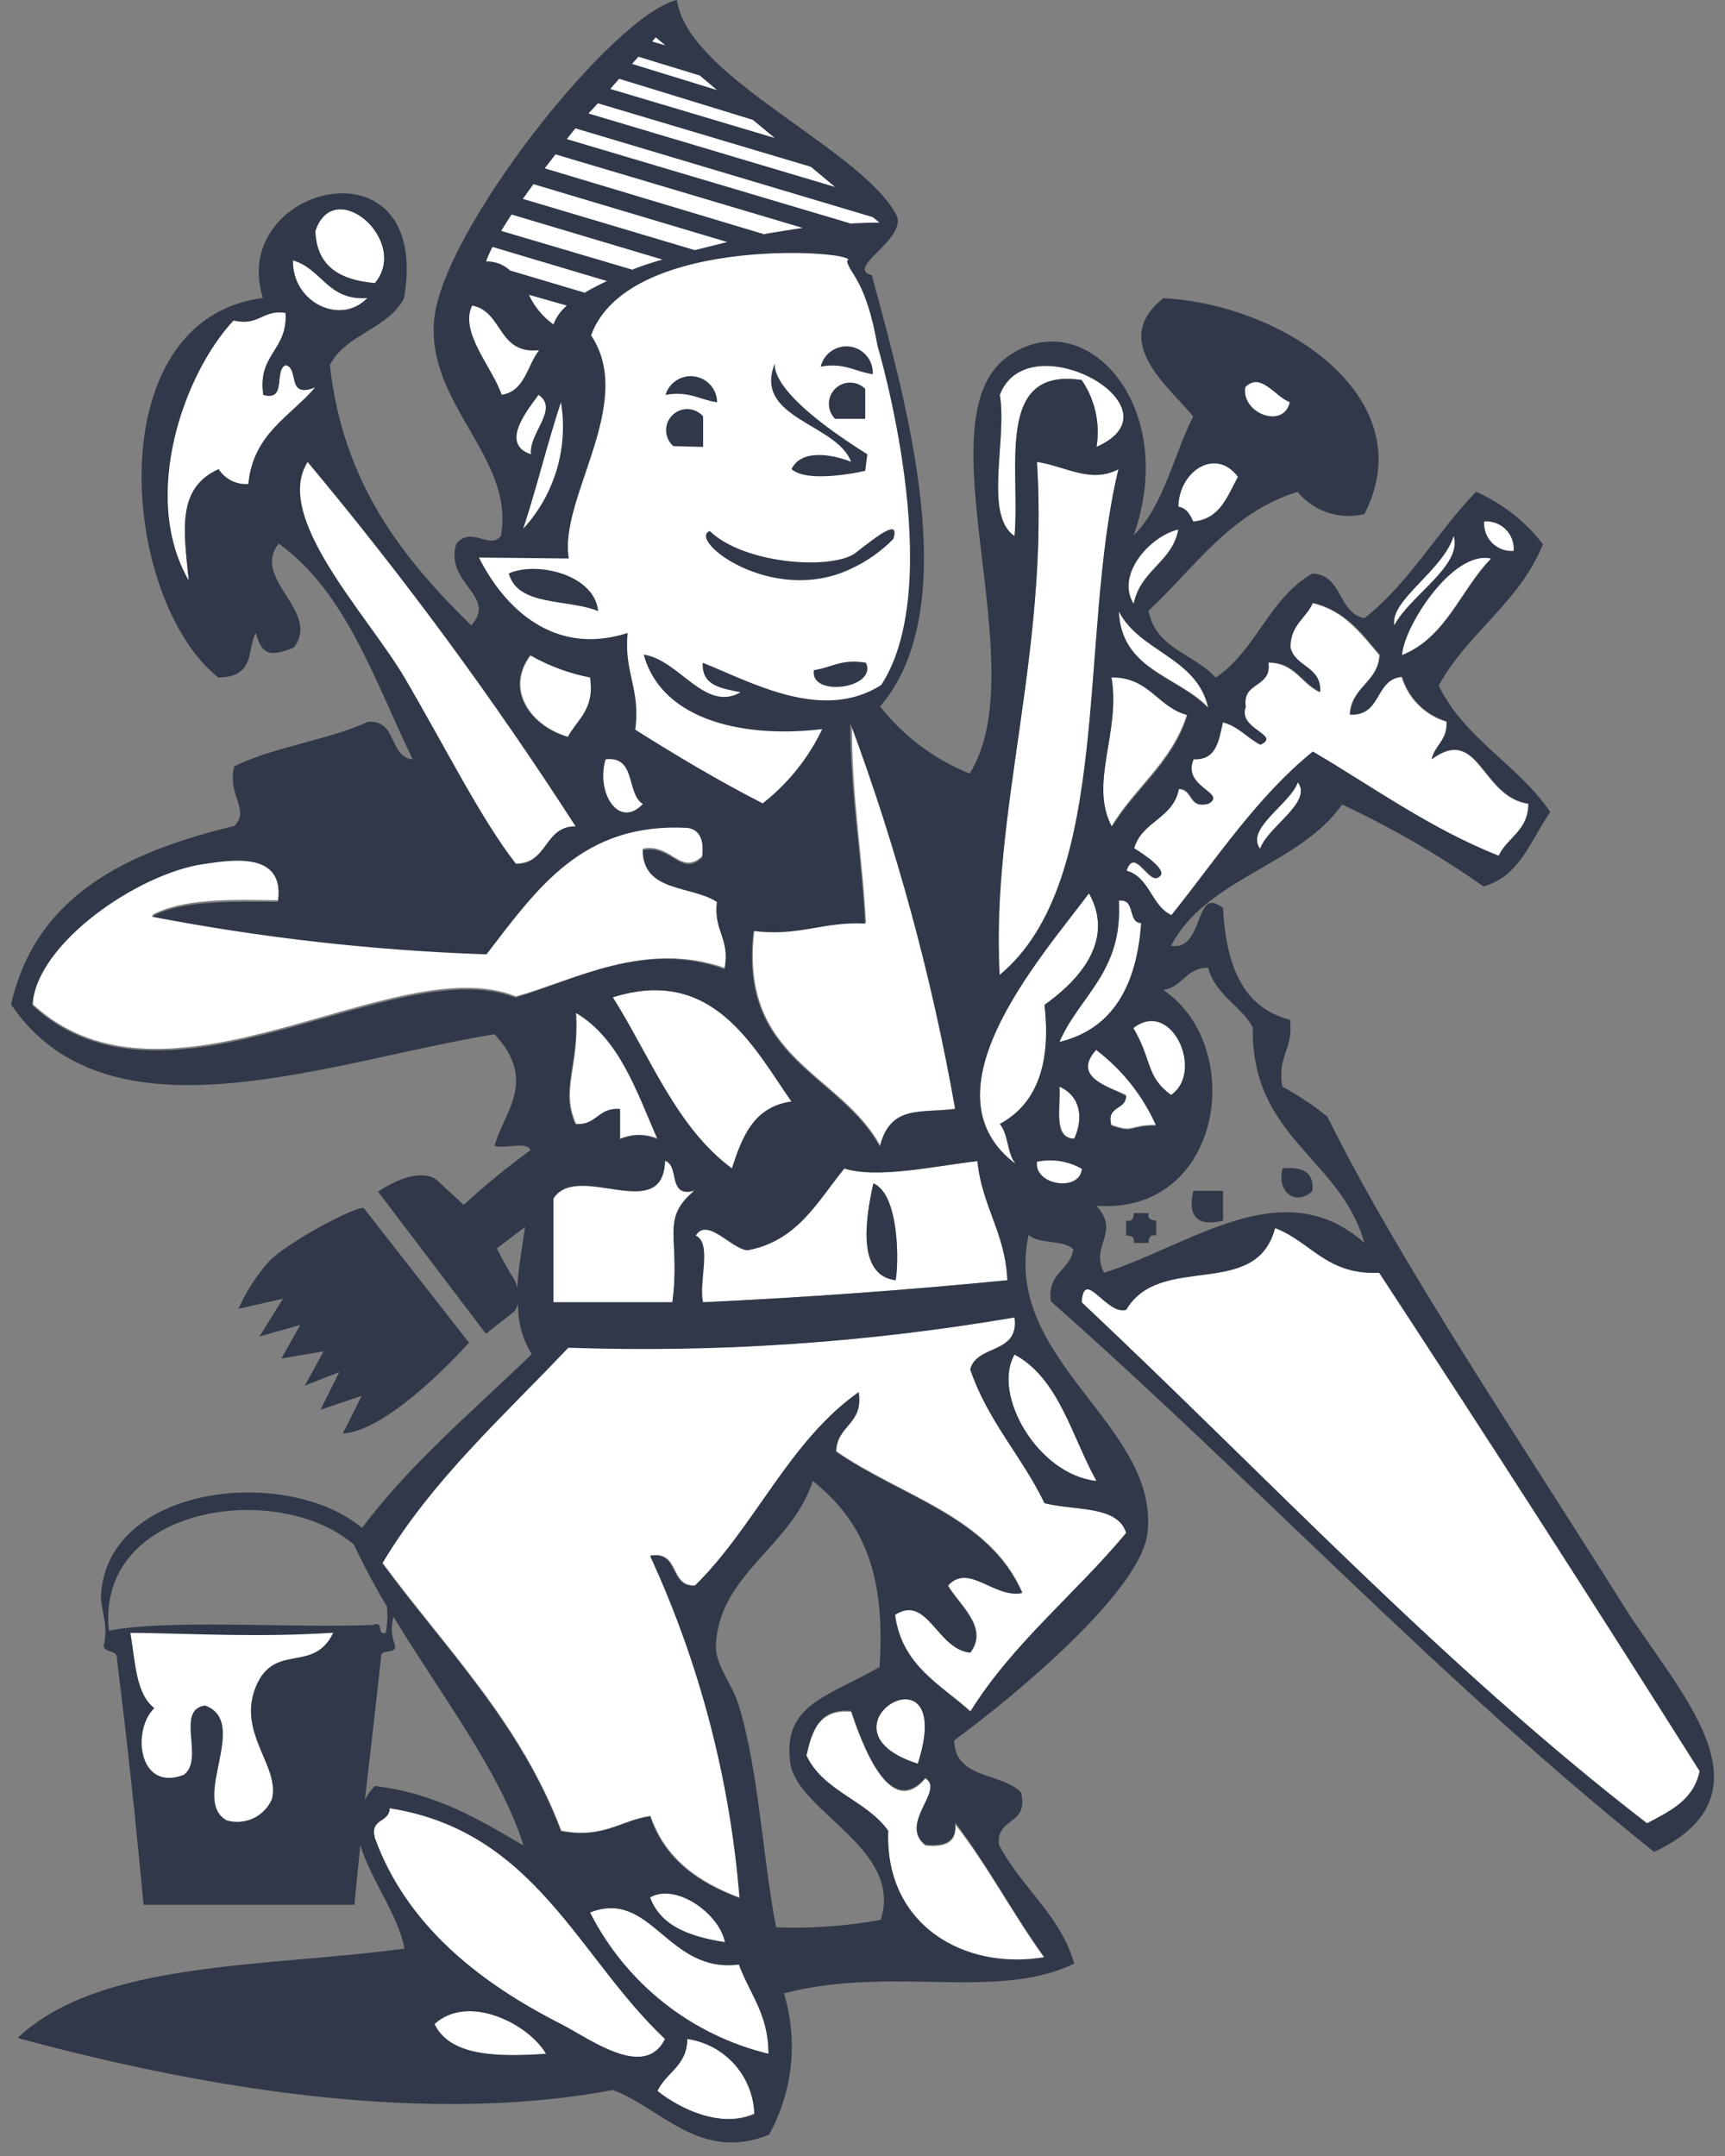 <svg width="100" height="125" viewBox="0 0 100 125" fill="none" xmlns="http://www.w3.org/2000/svg">
<rect x="0" y="0" width="100" height="125" fill="#808080" stroke="none"/>
<g id="Group 231">
<path id="Vector" d="M6.742 94.716C6.742 94.716 18.206 94.115 20.545 94.716L18.72 100.891L16.611 105.678L12.174 107.667L7.802 105.208L7.562 99.601V96.323L6.742 94.716Z" fill="white"/>
<path id="Vector_2" d="M26.915 15.617C26.915 15.617 34.029 3.793 38.521 1.41L51.034 12.404L51.482 13.224L49.985 15.125L50.16 16.415L52.345 24.611C52.345 24.611 54.695 37.102 51.001 40.261L50.87 40.359C47.001 43.343 48.411 42.49 48.411 42.49L45.417 47.255L42.947 47.889L36.106 43.288L35.669 38.818L31.636 37.988L29.188 35.398L27.166 31.944L30.357 31.704L28.172 23.322L26.117 19.103L26.915 15.617Z" fill="white"/>
<path id="Vector_3" d="M27.187 77.844L21.088 70.041C20.575 69.932 16.717 71.998 15.624 73.101C14.881 73.924 14.276 74.861 13.832 75.877L16.4 75.298L15.045 77.484L17.406 76.817L16.313 78.762L18.761 78.347L17.668 80.336L19.668 79.549L18.575 81.735L20.968 80.926L19.875 83.112C22.684 82.948 27.187 77.844 27.187 77.844Z" fill="#303849"/>
<path id="Vector_4" d="M21.735 16.416C23.789 13.957 19.363 10.132 18.281 13.399C18.358 15.487 19.757 16.241 21.735 16.416Z" fill="white"/>
<path id="Vector_5" d="M21.297 17.277C18.981 17.441 18.686 15.584 16.981 15.092C16.948 17.584 19.778 18.895 21.297 17.277Z" fill="white"/>
<path id="Vector_6" d="M31.221 20.305C28.805 20.556 29.144 18.119 27.341 17.715C26.587 19.245 28.51 21.288 29.057 22.895C30.445 22.687 30.543 21.212 31.221 20.305Z" fill="white"/>
<path id="Vector_7" d="M16.554 21.169C15.865 21.486 16.652 23.279 15.264 22.896C14.914 20.524 16.696 20.306 16.554 18.142C15.198 17.934 15.035 18.929 13.537 18.579C10.663 21.661 8.073 28.786 10.947 33.671C10.63 30.644 10.27 28.305 12.674 27.202C12.857 27.488 13.114 27.72 13.418 27.872C13.722 28.024 14.062 28.091 14.401 28.065C14.663 25.169 16.827 24.164 18.28 22.459C16.586 23.136 17.384 21.344 16.554 21.169Z" fill="white"/>
<path id="Vector_8" d="M58.814 31.08C59.164 27.102 57.645 21.245 62.705 22.032C63.481 23.166 63.79 24.555 63.568 25.911C68.726 23.627 59.579 18.6 57.962 22.895C58.399 25.474 57.011 29.878 58.814 31.08Z" fill="white"/>
<path id="Vector_9" d="M41.572 23.322C41.569 22.956 41.434 22.604 41.193 22.33C40.952 22.055 40.62 21.875 40.258 21.824C39.896 21.772 39.528 21.852 39.22 22.049C38.911 22.245 38.684 22.546 38.578 22.896C39.955 22.644 40.567 23.191 41.572 23.322Z" fill="#303849"/>
<path id="Vector_10" d="M74.781 23.323C73.874 22.962 73.098 21.552 72.191 22.459C71.929 23.989 74.431 24.962 74.781 23.323Z" fill="white"/>
<path id="Vector_11" d="M31.217 22.895C30.671 23.67 28.911 25.725 30.78 26.337C30.627 25.135 32.43 23.714 31.217 22.895Z" fill="white"/>
<path id="Vector_12" d="M32.522 23.322C31.735 25.705 31.123 28.262 30.336 30.655C31.232 29.679 31.895 28.511 32.274 27.241C32.652 25.97 32.737 24.63 32.522 23.322Z" fill="white"/>
<path id="Vector_13" d="M40.761 25.911V24.14C40.651 24.013 40.516 23.911 40.365 23.838C40.213 23.766 40.048 23.725 39.88 23.72C39.712 23.714 39.545 23.742 39.389 23.804C39.233 23.865 39.091 23.959 38.972 24.077C38.853 24.196 38.76 24.338 38.698 24.494C38.637 24.651 38.608 24.818 38.614 24.986C38.62 25.154 38.66 25.319 38.733 25.47C38.805 25.622 38.908 25.757 39.035 25.867L40.761 25.911Z" fill="#303849"/>
<path id="Vector_14" d="M50.594 21.694C50.615 21.312 50.492 20.936 50.25 20.641C50.008 20.345 49.664 20.151 49.286 20.096C48.908 20.041 48.523 20.13 48.207 20.345C47.891 20.559 47.666 20.885 47.578 21.256C48.955 21.005 49.556 21.552 50.594 21.694Z" fill="#303849"/>
<path id="Vector_15" d="M48.409 24.283H50.158V22.545C49.927 22.314 49.614 22.183 49.287 22.182C48.96 22.181 48.646 22.309 48.414 22.54C48.183 22.77 48.052 23.083 48.051 23.41C48.05 23.737 48.179 24.051 48.409 24.283Z" fill="#303849"/>
<path id="Vector_16" d="M33.373 47.909C28.628 40.549 23.431 33.49 17.811 26.773C15.778 29.965 21.264 35.593 23.417 39.276C25.909 43.538 27.789 47.428 29.887 50.062C31.788 50.062 31.515 47.92 33.373 47.909Z" fill="white"/>
<path id="Vector_17" d="M57.962 56.532C64.574 51.067 62.508 36.926 64.858 27.2C63.251 28.052 61.809 27.036 60.115 26.773C60.814 37.833 57.437 47.089 57.962 56.532Z" fill="white"/>
<path id="Vector_18" d="M69.176 30.228C70.76 30.075 71.154 28.742 71.766 27.638C70.454 25.9 68.334 27.343 68.312 29.365C68.804 29.452 68.99 29.835 69.176 30.228Z" fill="white"/>
<path id="Vector_19" d="M41.143 30.787C39.821 31.311 44.772 35.158 49.34 32.972C50.254 32.551 51.084 31.966 51.788 31.246C52.159 30.076 51.034 30.929 49.526 32.109C48.05 33.049 43.121 32.688 41.143 30.787Z" fill="#303849"/>
<path id="Vector_20" d="M87.756 31.945C87.774 31.715 87.742 31.484 87.662 31.268C87.582 31.052 87.457 30.855 87.293 30.692C87.13 30.529 86.934 30.403 86.718 30.323C86.501 30.243 86.27 30.211 86.04 30.23C86.022 30.459 86.054 30.691 86.134 30.907C86.214 31.123 86.339 31.32 86.502 31.483C86.666 31.646 86.862 31.772 87.078 31.852C87.295 31.931 87.526 31.963 87.756 31.945Z" fill="white"/>
<path id="Vector_21" d="M68.314 30.697C66.686 31.091 64.653 33.342 65.724 35.014C66.085 33.025 67.954 32.588 68.314 30.697Z" fill="white"/>
<path id="Vector_22" d="M81.25 37.987C83.829 36.96 84.649 34.195 86.43 32.381C84.201 31.878 81.359 36.37 81.25 37.987Z" fill="white"/>
<path id="Vector_23" d="M29.496 33.245C30.01 35.18 32.917 34.71 34.676 35.431C34.468 33.311 31.124 32.524 29.496 33.245Z" fill="#303849"/>
<path id="Vector_24" d="M69.176 44.03C68.454 45.648 71.176 45.987 70.039 46.609C68.859 46.926 69.176 45.757 68.312 45.757C68.017 47.462 66.127 47.637 65.722 49.2C66.203 49.495 67.908 50.631 67.023 50.926C66.454 50.992 65.722 49.178 65.285 50.5C66.64 50.872 66.706 52.533 67.886 53.079C70.509 49.801 72.837 46.249 76.082 43.593C79.612 45.67 82.847 48.041 86.858 49.637C87.361 48.544 88.574 48.194 88.585 46.609C85.831 46.194 85.743 42.02 82.978 44.03C83.164 43.2 83.907 42.938 83.842 41.845C83.23 41.66 82.673 41.328 82.221 40.876C81.769 40.424 81.436 39.867 81.252 39.255C79.656 39.386 80.082 41.539 78.235 41.44C78.334 39.812 79.853 39.604 79.962 37.987C78.869 36.73 77.94 35.408 76.082 34.971C75.689 35.878 74.771 36.238 74.782 37.55C75.055 38.719 76.585 38.643 76.509 40.14C75.416 39.648 75.066 38.424 73.503 38.424C73.733 39.943 71.962 39.517 72.192 41.003C71.7 42.271 74.268 42.61 73.055 43.189C72.29 42.795 71.799 42.096 70.87 41.888C70.662 42.916 70.531 44.085 69.176 44.03Z" fill="white"/>
<path id="Vector_25" d="M70.035 41.005C69.358 38.087 66.058 37.803 64.856 35.398C64.998 38.852 68.276 39.169 70.035 41.005Z" fill="white"/>
<path id="Vector_26" d="M32.944 42.719C33.49 41.692 34.518 41.135 34.233 39.266C33.019 39.029 31.853 38.593 30.78 37.977C29.261 39.987 30.791 42.097 32.944 42.719Z" fill="white"/>
<path id="Vector_27" d="M47.185 38.852C46.912 40.436 50.879 39.945 50.202 38.426C48.792 38.174 48.191 38.71 47.185 38.852Z" fill="#303849"/>
<path id="Vector_28" d="M64.431 47.911C65.764 45.66 67.917 44.196 68.802 41.441C67.098 40.983 66.617 39.256 64.431 39.256C64.988 42.436 63.109 45.43 64.431 47.911Z" fill="white"/>
<path id="Vector_29" d="M50.202 53.517C47.765 53.385 46.366 54.282 43.733 53.943C42.836 61.461 48.738 62.172 51.054 66.456C51.601 64.03 53.393 64.554 55.426 64.27C54.099 56.624 52.08 49.115 49.393 41.834C49.35 45.998 49.994 49.538 50.202 53.517Z" fill="white"/>
<path id="Vector_30" d="M35.101 44.031C34.5 45.954 35.833 48.151 37.287 46.61C36.292 45.998 36.904 43.812 35.101 44.031Z" fill="white"/>
<path id="Vector_31" d="M73.053 49.202C73.501 47.901 76.102 46.524 75.239 45.322C74.769 46.612 72.168 48 73.053 49.202Z" fill="white"/>
<path id="Vector_32" d="M42.005 56.106C42.344 54.325 41.338 53.921 41.568 52.216C40.103 51.232 37.197 51.669 37.262 49.2C38.934 48.872 39.448 50.795 40.705 49.637C40.825 48.653 40.595 48.008 39.841 47.91C33.754 47.55 31.153 51.418 28.202 55.243C21.686 55.024 15.196 54.293 8.793 53.057C10.553 52.096 13.329 52.139 16.116 52.194C16.542 49.243 13.329 49.823 11.81 50.008C7.996 50.544 2.062 54.642 1.887 58.205C9.733 65.472 22.858 54.926 29.918 57.768C33.339 56.817 37.371 54.511 42.005 56.106Z" fill="white"/>
<path id="Vector_33" d="M60.551 58.259C62.146 57.166 64.78 54.74 63.13 51.789C60.299 55.548 53.032 63.657 59.25 67.745C58.321 67.384 58.562 65.854 57.961 65.165C60.015 64.051 60.955 61.832 60.551 58.259Z" fill="white"/>
<path id="Vector_34" d="M66.161 53.518C65.341 53.518 65.866 52.086 64.86 52.218C65.112 56.359 62.587 57.682 61.418 60.414C64.533 59.66 65.899 57.124 66.161 53.518Z" fill="white"/>
<path id="Vector_35" d="M42.434 67.745C43.024 65.898 43.735 64.161 45.888 63.866C43.702 60.729 41.341 55.986 35.527 57.822C37.713 61.297 39.21 65.363 42.434 67.745Z" fill="white"/>
<path id="Vector_36" d="M35.962 64.303V66.019C36.307 65.868 36.679 65.79 37.055 65.79C37.431 65.79 37.803 65.868 38.148 66.019C36.924 63.221 35.962 60.183 33.405 58.685C33.612 61.833 32.487 63.133 33.405 65.166C34.629 65.275 34.694 64.183 35.962 64.303Z" fill="white"/>
<path id="Vector_37" d="M67.889 63.483C69.834 62.216 67.944 57.888 65.703 59.604C66.818 61.429 66.403 62.391 67.889 63.483Z" fill="white"/>
<path id="Vector_38" d="M62.281 66.018C62.839 64.772 62.631 63.537 61.418 63.002C61.527 64.226 61.035 65.964 62.281 66.018Z" fill="white"/>
<path id="Vector_39" d="M40.278 69.045C38.661 69.493 39.426 67.592 38.552 67.318C38.453 71.056 33.481 67.318 32.082 69.504V75.504H38.978C39.481 71.744 38.224 70.695 40.278 69.045Z" fill="white"/>
<path id="Vector_40" d="M48.904 67.745C47.319 69.635 46.226 71.941 43.297 72.487C42.358 72.4 40.97 70.542 40.281 71.635C41.254 72.083 40.434 74.345 40.708 75.504C46.74 75.22 52.638 74.793 58.401 74.225C58.28 71.46 56.925 69.941 56.663 67.318C54.226 67.592 50.904 68.357 48.904 67.745ZM51.92 74.225C49.603 73.93 50.215 70.488 50.63 68.608C52.15 69.253 52.106 73.318 51.92 74.225Z" fill="white"/>
<path id="Vector_41" d="M60.117 67.317C59.909 68.738 62.608 69.131 62.707 67.743C61.925 67.29 61.003 67.138 60.117 67.317Z" fill="white"/>
<path id="Vector_42" d="M76.082 69.045C76.203 67.952 75.481 67.624 74.345 67.744C73.995 69.285 75.263 69.886 76.082 69.045Z" fill="#303849"/>
<path id="Vector_43" d="M51.92 74.227C52.106 73.265 52.15 69.254 50.631 68.609C50.215 70.489 49.603 73.931 51.92 74.227Z" fill="#303849"/>
<path id="Vector_44" d="M70.903 70.772V69.045H69.176C68.837 70.531 69.416 71.132 70.903 70.772Z" fill="#303849"/>
<path id="Vector_45" d="M66.586 70.334H65.722C65.722 70.596 65.657 70.848 65.285 70.771V71.635C65.558 71.635 65.81 71.7 65.722 72.061H66.586C66.586 71.798 66.651 71.547 67.023 71.635V70.771C66.76 70.738 66.509 70.695 66.586 70.334Z" fill="#303849"/>
<path id="Vector_46" d="M73.92 71.199C72.827 75.418 67.275 72.576 65.286 75.942C64.193 76.281 62.838 73.461 62.707 75.505C73.526 85.69 83.635 96.575 95.492 105.711C96.815 105.012 98.192 104.378 98.519 102.684C92.4 92.987 86.207 83.355 79.941 73.789C76.925 73.942 76.007 71.997 73.92 71.199Z" fill="white"/>
<path id="Vector_47" d="M56.248 79.397C56.63 77.922 59.1 78.523 58.816 76.381C50.275 77.839 41.607 78.418 32.948 78.108C29.178 82.064 25.069 85.757 22.184 90.61C25.845 95.582 30.183 99.866 32.544 106.139C35.003 106.598 35.964 105.538 37.713 105.276C38.554 107.745 40.478 109.122 42.893 110.019C42.345 103.154 40.592 96.439 37.713 90.183C39.44 89.877 38.806 91.998 40.303 91.91C43.789 88.49 45.767 83.55 49.789 80.698C50.095 82.566 48.543 82.61 48.488 84.14C52.226 86.741 57.373 87.91 59.275 92.336C57.635 92.653 56.193 90.566 54.969 91.91C55.559 93.003 57.384 94.336 56.269 95.79C54.379 95.637 53.832 92.402 51.898 93.604C52.27 96.544 54.488 97.626 56.269 99.21C58.75 95.232 62.378 92.38 65.307 88.85C64.783 87.233 62.302 87.572 60.575 87.124C59.242 84.435 57.264 82.391 56.248 79.397Z" fill="white"/>
<path id="Vector_48" d="M63.57 85.864C62.128 83.285 61.385 79.941 58.816 78.531C57.483 80.859 60.182 85.514 63.57 85.864Z" fill="white"/>
<path id="Vector_49" d="M53.208 102.257C46.793 100.224 55.536 94.979 53.208 102.257V102.257Z" fill="white"/>
<path id="Vector_50" d="M53.642 107.002C52.068 105.756 54.8 103.843 53.642 103.122C51.555 105.592 49.948 101.024 49.336 99.243C47.456 99.09 47.063 100.423 46.746 101.822C47.719 103.865 50.232 104.368 51.489 106.193C51.281 111.657 55.86 114.313 60.549 113.526C58.735 111.023 57.27 108.193 55.369 105.767C55.5 106.838 54.779 107.122 53.642 107.002Z" fill="white"/>
<path id="Vector_51" d="M22.587 104.836C22.587 105.699 21.417 105.393 21.734 106.574C23.57 111.622 27.799 114.956 32.52 117.349C34.203 118.212 37.384 120.628 38.553 118.212C33.515 113.48 31.056 106.158 22.587 104.836Z" fill="white"/>
<path id="Vector_52" d="M37.688 110.015C38.31 111.687 40.004 112.288 42.059 112.605C41.698 110.878 39.152 109.141 37.688 110.015Z" fill="white"/>
<path id="Vector_53" d="M34.203 110.88C35.232 112.914 36.691 114.7 38.477 116.115C40.264 117.531 42.337 118.541 44.552 119.077C44.552 116.771 43.459 115.591 42.837 113.897C38.717 114.443 37.799 109.482 34.203 110.88Z" fill="white"/>
<path id="Vector_54" d="M25.188 117.35C26.084 119.175 28.717 119.273 31.657 119.076C30.641 117.317 27.155 115.557 25.188 117.35Z" fill="white"/>
<path id="Vector_55" d="M39.84 118.213C39.84 119.787 38.616 120.147 38.113 121.229C39.436 122.322 41.774 123.415 43.73 122.53C43.688 121.469 43.276 120.457 42.565 119.668C41.854 118.88 40.89 118.365 39.84 118.213Z" fill="white"/>
<path id="Vector_56" d="M84.265 31.082C83.664 33.071 80.539 34.82 80.823 36.262C81.708 34.546 84.801 32.787 84.265 31.082Z" fill="white"/>
<path id="Vector_57" d="M65.281 63.484C65.281 64.337 64.112 64.031 64.429 65.211C65.784 65.692 65.401 65.211 67.019 65.211C66.253 63.487 65.066 61.984 63.565 60.84C62.09 62.457 64.287 62.993 65.281 63.484Z" fill="white"/>
<path id="Vector_58" d="M76.943 64.729C76.128 64.079 75.258 63.501 74.342 63.002C74.014 61.232 75.009 60.817 74.779 59.123C72.025 58.434 71.074 55.921 70.9 52.653C69.184 51.254 69.883 55.134 67.883 54.839C69.949 50.883 75.304 50.194 77.806 46.642C80.672 47.985 83.414 49.576 86.003 51.396C88.134 50.795 88.746 48.675 89.871 47.08C88.013 44.337 84.91 42.85 83.402 39.747C85.085 36.676 88.09 34.938 89.445 31.55C88.427 30.229 87.093 29.184 85.565 28.512C83.303 30.862 81.675 33.813 79.096 35.845C77.533 35.528 77.861 33.332 76.079 33.255C73.588 34.654 72.801 37.747 70.473 39.288C69.249 37.911 66.976 37.605 66.583 35.408C69.282 32.884 71.293 29.758 75.216 28.512C75.675 29.072 76.282 29.491 76.969 29.719C77.656 29.947 78.393 29.976 79.096 29.802C82.527 23.157 74.528 17.66 67.446 17.289C64.277 19.77 67.796 22.458 69.173 24.141C68.014 26.436 67.457 29.332 65.719 31.037C68.397 23.507 62.867 17.464 58.397 20.688C53.348 24.327 60.08 38.687 56.212 44.85C54.171 44.029 52.382 42.687 51.021 40.96C55.917 35.233 52.594 23.562 50.54 15.956C48.944 15.54 52.562 13.912 51.982 12.491C50.889 10.415 47.535 8.295 44.529 6.065C41.895 4.131 39.546 2.12 39.24 0C35.513 0.874 25.601 13.409 25.164 18.578C24.738 23.463 29.885 26.589 29.033 31.08C28.366 31.9 27.361 30.468 26.454 31.518C25.743 33.824 28.869 34.545 27.317 36.261C23.404 32.403 19.907 28.141 19.121 21.168C20.039 19.354 22.508 19.092 23.426 17.278C25.055 7.781 13.187 10.721 15.241 17.278C5.635 18.513 6.979 34.763 12.651 39.277C14.891 39.277 14.301 37.484 14.837 36.698C15.175 38.02 15.7 38.075 17.022 37.55C18.662 35.463 14.52 33.583 16.159 31.518C20.093 34.348 21.711 39.484 23.929 44.031C22.508 43.867 23.055 41.736 21.339 41.845C18.957 42.938 15.875 43.288 13.58 44.435C13.143 46.118 14.531 46.938 13.58 47.888C7.318 49.397 2.072 51.921 0.641 58.238C6.302 66.587 19.066 61.516 28.672 59.964C31.207 62.685 29.164 64.543 28.672 66.434C29.24 66.641 30.53 66.128 30.748 66.685C29.401 67.669 28.11 68.728 26.88 69.855L25.306 68.401C25.306 68.401 24.344 67.494 21.918 69.09L28.169 77.329L29.809 76.04C29.902 75.908 29.979 75.765 30.038 75.614C30.011 76.635 30.284 77.642 30.825 78.51C27.448 81.788 23.842 84.783 20.989 88.586C16.618 84.947 6.203 86.072 5.853 92.509C5.853 93.449 6.312 94.192 6.006 95.449C6.116 95.864 6.859 95.624 6.782 96.225C7.373 100.902 7.875 105.678 8.323 110.432H20.552C20.64 109.251 20.782 108.126 20.891 106.967C21.448 108.913 23.077 110.989 23.448 112.978C15.296 114.071 5.744 113.667 1.023 118.158C10.618 120.759 23.973 123.349 35.524 121.174C38.289 122.18 40.595 125.393 44.584 123.764C45.267 122.525 45.694 121.161 45.843 119.753C45.991 118.346 45.857 116.923 45.447 115.568C51.698 113.94 57.807 116.027 62.277 113.841C61.425 110.956 59.217 109.47 57.906 106.946C57.742 105.339 59.654 105.853 59.195 103.929C58.102 102.76 55.348 103.175 55.316 100.902C58.594 98.498 66.178 92.291 66.528 88.826C67.173 82.586 58.048 78.871 59.632 71.581C60.179 72.171 61.665 71.844 62.222 72.434C62.026 73.68 60.692 73.789 60.922 75.45C72.757 85.908 83.5 97.46 95.893 107.372C103.138 103.951 97.259 98.072 94.166 93.165C88.33 83.843 81.063 73.078 76.943 64.729ZM70.036 56.106C70.462 57.691 71.927 58.292 72.626 59.56C72.517 65.986 77.708 67.122 79.096 72.062C74.375 67.855 68.987 72.226 64.004 73.789C63.162 72.171 64.987 71.516 63.566 69.909C70.856 70.434 72.309 60.729 67.446 57.396C68.572 57.221 68.747 56.106 70.036 56.106ZM61.414 60.412C62.583 57.713 65.107 56.358 64.856 52.216C65.862 52.085 65.337 53.473 66.156 53.517C65.894 57.123 64.528 59.658 61.414 60.412ZM62.277 66.019C61.031 66.019 61.479 64.226 61.414 63.002C62.616 63.538 62.834 64.773 62.277 66.019ZM60.091 26.775C61.785 27.037 63.228 28.053 64.834 27.201C62.485 36.927 64.55 51.069 57.938 56.533C57.436 47.091 60.812 37.834 60.113 26.775H60.091ZM64.463 39.277C66.648 39.277 67.075 40.982 68.834 41.462C68.003 44.216 65.85 45.681 64.463 47.932C63.108 45.429 64.987 42.435 64.43 39.277H64.463ZM67.883 63.483C66.397 62.39 66.79 61.472 65.698 59.604C67.938 57.844 69.829 62.172 67.883 63.483ZM63.566 60.893C65.067 62.037 66.254 63.54 67.02 65.265C65.403 65.265 65.785 65.745 64.43 65.265C64.113 64.084 65.282 64.39 65.282 63.538C64.288 62.992 62.091 62.456 63.566 60.849V60.893ZM73.052 49.243C72.167 48.041 74.768 46.654 75.238 45.364C76.101 46.522 73.544 47.899 73.052 49.2V49.243ZM87.751 31.944C87.521 31.962 87.29 31.93 87.074 31.85C86.857 31.77 86.661 31.645 86.498 31.481C86.335 31.318 86.209 31.122 86.129 30.905C86.049 30.689 86.017 30.458 86.035 30.228C86.265 30.21 86.496 30.242 86.713 30.322C86.929 30.402 87.126 30.527 87.289 30.69C87.452 30.854 87.578 31.05 87.657 31.266C87.737 31.483 87.769 31.714 87.751 31.944ZM86.462 32.381C84.68 34.195 83.861 36.96 81.281 37.987C81.358 36.37 84.199 31.878 86.429 32.381H86.462ZM84.276 31.08C84.811 32.785 81.719 34.545 80.833 36.261C80.538 34.818 83.664 33.069 84.265 31.08H84.276ZM70.9 41.867C71.796 42.118 72.287 42.774 73.085 43.167C74.298 42.61 71.73 42.271 72.222 40.982C71.992 39.463 73.763 39.889 73.533 38.403C75.096 38.403 75.457 39.627 76.538 40.118C76.615 38.61 75.085 38.698 74.812 37.528C74.812 36.217 75.719 35.856 76.112 34.949C77.97 35.386 78.943 36.709 79.992 37.965C79.883 39.583 78.364 39.79 78.265 41.419C80.112 41.539 79.686 39.386 81.281 39.233C81.466 39.845 81.799 40.402 82.251 40.854C82.703 41.306 83.259 41.639 83.871 41.823C83.937 42.916 83.194 43.156 83.008 44.009C85.773 41.998 85.861 46.194 88.615 46.588C88.615 48.172 87.391 48.533 86.888 49.615C82.877 48.02 79.642 45.648 76.112 43.572C72.834 46.227 70.539 49.79 67.916 53.057C66.736 52.511 66.67 50.872 65.315 50.478C65.752 49.156 66.484 50.97 67.053 50.905C67.993 50.609 66.233 49.473 65.752 49.178C66.2 47.615 68.047 47.44 68.342 45.736C69.206 45.736 68.889 46.905 70.069 46.588C71.162 45.965 68.484 45.626 69.206 44.009C70.528 44.085 70.659 42.916 70.9 41.867ZM74.779 23.288C74.429 24.928 71.927 23.955 72.189 22.425C73.096 21.551 73.872 22.961 74.779 23.321V23.288ZM71.763 27.66C71.151 28.753 70.757 30.097 69.173 30.25C68.987 29.857 68.801 29.474 68.309 29.387C68.331 27.343 70.451 25.9 71.763 27.638V27.66ZM68.309 30.698C67.949 32.632 66.124 33.069 65.719 35.015C64.648 33.299 66.681 31.048 68.309 30.698ZM70.036 41.047C68.277 39.211 64.998 38.861 64.856 35.441C66.058 37.801 69.359 38.086 70.036 41.004V41.047ZM57.96 22.895C59.578 18.6 68.725 23.627 63.566 25.911C63.788 24.555 63.479 23.166 62.703 22.032C57.643 21.289 59.162 27.102 58.813 31.08C57.009 29.878 58.397 25.474 57.96 22.895ZM56.66 67.319C56.922 69.942 58.277 71.461 58.397 74.226C52.642 74.794 46.762 75.22 40.759 75.504C40.486 74.346 41.305 72.084 40.333 71.636C41.021 70.543 42.409 72.401 43.349 72.488C46.256 71.942 47.403 69.636 48.955 67.745C50.901 68.357 54.223 67.592 56.66 67.319ZM38.977 75.504H32.082V69.472C33.48 67.286 38.453 71.057 38.551 67.286C39.426 67.559 38.661 69.472 40.278 69.013C38.224 70.696 39.48 71.745 38.977 75.504ZM35.524 57.822C41.338 55.986 43.688 60.729 45.884 63.866C43.699 64.161 43.021 65.898 42.431 67.745C39.207 65.363 37.71 61.297 35.524 57.822ZM55.37 64.303C53.392 64.554 51.6 64.03 50.999 66.489C48.682 62.205 42.781 61.494 43.677 53.975C46.31 54.314 47.709 53.418 50.146 53.549C49.939 49.571 49.294 46.052 49.283 41.9C51.986 49.168 54.023 56.666 55.37 64.303ZM49.25 12.939L32.858 8.065C33.022 7.847 33.185 7.65 33.36 7.442L50.594 12.589L50.988 12.906C50.463 12.906 49.862 12.928 49.25 12.961V12.939ZM32.519 23.321C32.734 24.629 32.65 25.969 32.271 27.24C31.892 28.51 31.23 29.678 30.333 30.654C31.12 28.261 31.732 25.704 32.519 23.321ZM31.218 22.895C32.431 23.715 30.628 25.135 30.781 26.337C28.913 25.726 30.672 23.671 31.218 22.895ZM32.858 17.715C32.512 18.009 32.246 18.385 32.082 18.808C31.468 18.368 30.979 17.777 30.661 17.092M33.94 16.983L29.568 15.682C29.193 15.331 28.694 15.142 28.18 15.158C28.282 14.868 28.406 14.587 28.552 14.316L35.185 16.294C34.734 16.506 34.315 16.724 33.929 16.95L33.94 16.983ZM36.704 15.649L29.055 13.387C29.24 13.081 29.437 12.764 29.656 12.437L38.398 15.048C37.83 15.212 37.24 15.398 36.694 15.617L36.704 15.649ZM40.278 14.502L30.311 11.53L30.923 10.677L42.158 14.032L40.278 14.502ZM44.343 13.595L31.579 9.759L32.202 8.95L46.529 13.213C45.797 13.322 45.065 13.442 44.333 13.562L44.343 13.595ZM44.912 8L35.382 5.158C35.557 4.951 35.721 4.754 35.896 4.568L43.644 6.95L44.912 8ZM41.568 5.224L36.639 3.705L37.01 3.289L40.573 4.382L41.568 5.224ZM38.573 2.634L37.808 2.404L38.016 2.164L38.573 2.634ZM34.661 5.989L47.01 9.672L48.409 10.841L34.114 6.579L34.661 5.989ZM29.087 22.895C28.541 21.289 26.617 19.245 27.372 17.715C29.175 18.065 28.836 20.556 31.251 20.305C30.541 21.212 30.442 22.687 29.055 22.895H29.087ZM32.978 32.381C32.366 28.927 36.901 23.387 34.267 19.442C36.453 13.409 50.332 14.6 49.097 15.125C49.283 15.945 50.19 16.218 50.868 20.043C50.868 20.043 54.966 33.747 51.086 39.714C47.666 41.9 43.524 39.528 40.737 38.424C40.671 39.779 41.83 39.9 42.923 40.14C40.868 41.32 39.36 38.239 37.316 37.954C38.409 41.9 43.371 42.796 47.666 42.271C46.864 43.955 45.682 45.429 44.212 46.577C41.633 45.255 39.218 43.812 36.825 42.304C37.153 39.954 36.147 38.96 36.388 36.698C32.082 38.086 29.207 35.2 27.765 32.326L32.978 32.381ZM37.295 46.588C35.863 48.129 34.53 45.932 35.109 44.009C36.901 43.812 36.289 45.998 37.262 46.61L37.295 46.588ZM34.202 39.277C34.486 41.145 33.459 41.703 32.912 42.73C30.727 42.096 29.229 39.987 30.727 37.987C31.806 38.606 32.98 39.041 34.202 39.277ZM21.733 16.415C19.754 16.24 18.356 15.486 18.279 13.398C19.361 10.131 23.787 13.956 21.733 16.415ZM21.295 17.278C19.776 18.895 16.924 17.551 16.979 15.092C18.683 15.584 18.979 17.442 21.295 17.278ZM14.399 28.064C14.06 28.09 13.721 28.023 13.417 27.871C13.113 27.719 12.856 27.488 12.673 27.201C10.269 28.294 10.629 30.643 10.946 33.67C8.127 28.785 10.662 21.649 13.536 18.578C15.033 18.928 15.197 17.933 16.552 18.141C16.695 20.327 14.913 20.524 15.263 22.895C16.651 23.277 15.864 21.485 16.552 21.168C17.383 21.343 16.552 23.136 18.279 22.458C16.826 24.141 14.662 25.168 14.399 28.064ZM23.448 39.277C21.263 35.594 15.798 29.966 17.842 26.775C23.451 33.492 28.637 40.551 33.371 47.91C31.513 47.91 31.787 50.096 29.918 50.096C27.852 47.429 25.94 43.539 23.448 39.277ZM29.918 57.855C22.858 55.057 9.733 65.56 1.886 58.292C2.061 54.73 7.995 50.642 11.809 50.096C13.329 49.877 16.541 49.298 16.115 52.282C13.329 52.282 10.553 52.183 8.793 53.145C15.196 54.38 21.685 55.111 28.202 55.331C31.153 51.506 33.754 47.681 39.841 47.998C40.595 48.096 40.824 48.741 40.704 49.724C39.491 50.883 38.934 48.959 37.262 49.287C37.262 51.757 40.103 51.32 41.568 52.303C41.338 53.975 42.343 54.413 42.005 56.194C37.371 54.511 33.339 56.817 29.918 57.822V57.855ZM33.371 58.718C35.907 60.216 36.89 63.254 38.114 66.051C37.77 65.901 37.398 65.823 37.021 65.823C36.645 65.823 36.273 65.901 35.928 66.051V64.303C34.661 64.183 34.595 65.275 33.339 65.166C32.453 63.133 33.579 61.833 33.371 58.686V58.718ZM29.831 74.215C29.197 73.199 28.803 72.379 28.803 72.379L30.442 71.133C30.257 72.346 30.049 73.559 29.983 74.685C29.958 74.521 29.906 74.362 29.831 74.215ZM14.826 97.799C13.733 100.487 16.235 102.388 15.766 104.301C15.555 104.794 15.17 105.192 14.684 105.42C14.198 105.648 13.646 105.689 13.132 105.536C11.034 104.345 14.52 99.842 11.886 98.88C10.127 99.143 11.886 102.006 10.651 102.902C8.039 103.907 7.613 100.334 8.946 99.033C7.853 98.17 7.853 96.334 7.558 94.662C11.646 94.728 15.066 94.935 19.317 94.662C18.17 97.066 15.908 95.176 14.826 97.799ZM6.312 94.52C5.569 87.274 16.148 85.777 20.519 89.558C21.097 90.784 21.735 91.981 22.432 93.143C22.48 93.654 22.458 94.168 22.366 94.673C21.798 94.837 22.301 93.919 21.601 94.214C16.815 94.4 9.842 93.864 6.312 94.542V94.52ZM22.104 95.941C22.224 95.602 23.066 95.941 22.88 95.318C22.684 94.815 22.662 94.261 22.814 93.744C25.579 98.301 28.989 102.694 30.355 107C27.809 105.514 25.317 103.984 21.733 103.547C21.499 103.781 21.303 104.05 21.153 104.345C21.47 101.536 21.809 98.76 22.104 95.941ZM25.186 117.349C27.153 115.557 30.65 117.349 31.655 119.076C28.738 119.273 26.082 119.218 25.186 117.349ZM32.519 117.349C27.798 114.956 23.569 111.623 21.733 106.574C21.416 105.394 22.585 105.7 22.585 104.836C31.054 106.159 33.513 113.481 38.551 118.213C37.382 120.606 34.202 118.213 32.519 117.349ZM38.114 121.229C38.617 120.136 39.83 119.786 39.841 118.213C40.9 118.367 41.871 118.89 42.583 119.689C43.295 120.489 43.701 121.514 43.731 122.584C41.775 123.393 39.437 122.278 38.114 121.229ZM34.202 110.88C37.764 109.481 38.682 114.442 42.835 113.896C43.447 115.59 44.551 116.77 44.551 119.076C42.336 118.54 40.263 117.53 38.476 116.115C36.689 114.7 35.231 112.914 34.202 110.88ZM37.655 110.016C39.12 109.142 41.666 110.88 42.027 112.607C40.005 112.29 38.311 111.689 37.688 110.016H37.655ZM51.021 111.317C49.031 111.675 47.008 111.818 44.988 111.743C44.179 107.448 43.983 102.618 42.803 98.804C42.431 97.591 41.447 96.553 41.502 95.35C41.71 91.252 45.873 89.679 47.119 85.865C50.234 88.335 51.327 91.569 50.988 96.651C47.917 98.41 45.338 98.837 45.819 102.257C46.278 105.066 52.387 107.197 51.053 111.317H51.021ZM53.206 102.257C46.791 100.225 55.534 94.979 53.206 102.257V102.257ZM60.55 113.47C55.906 114.257 51.283 111.612 51.491 106.137C50.234 104.366 47.72 103.864 46.748 101.766C47.065 100.367 47.458 99.033 49.338 99.186C49.95 100.968 51.523 105.536 53.644 103.066C54.802 103.787 52.07 105.7 53.644 106.946C54.736 107.066 55.501 106.782 55.37 105.656C57.261 108.137 58.736 110.967 60.55 113.47ZM65.282 88.881C62.353 92.411 58.725 95.263 56.245 99.241C54.507 97.656 52.288 96.575 51.873 93.635C53.764 92.4 54.31 95.635 56.245 95.82C57.337 94.367 55.534 92.99 54.944 91.941C56.168 90.597 57.611 92.684 59.25 92.367C57.348 87.941 52.201 86.772 48.463 84.171C48.463 82.641 50.07 82.597 49.764 80.728C45.72 83.581 43.764 88.52 40.278 91.941C38.748 92.028 39.415 89.908 37.688 90.214C40.567 96.47 42.321 103.185 42.868 110.049C40.453 109.153 38.497 107.776 37.688 105.306C35.939 105.569 34.978 106.629 32.519 106.17C30.158 99.897 25.82 95.613 22.159 90.64C25.066 85.788 29.175 82.127 32.945 78.138C41.605 78.437 50.273 77.848 58.813 76.379C59.097 78.564 56.627 77.92 56.245 79.395C57.261 82.389 59.239 84.433 60.55 87.154C62.277 87.602 64.801 87.263 65.282 88.881ZM63.566 85.865C60.179 85.515 57.479 80.859 58.813 78.532C61.425 79.941 62.124 83.286 63.566 85.865ZM57.96 65.166C58.561 65.855 58.321 67.352 59.25 67.745C53.032 63.658 60.343 55.549 63.129 51.79C64.78 54.74 62.146 57.123 60.55 58.259C60.955 61.833 60.015 64.052 57.96 65.166ZM60.146 67.352C61.032 67.173 61.953 67.325 62.736 67.778C62.616 69.133 59.906 68.74 60.113 67.319L60.146 67.352ZM95.51 105.743C83.631 96.575 73.544 85.69 62.703 75.504C62.834 73.461 64.146 76.28 65.282 75.942C67.271 72.576 72.801 75.417 73.916 71.199C76.003 71.996 76.921 73.942 79.959 73.789C86.218 83.34 92.41 92.972 98.537 102.684C98.177 104.377 96.8 105.011 95.478 105.711L95.51 105.743Z" fill="#303849"/>
<path id="Vector_59" d="M49.339 26.774C48.246 26.337 46.443 26.02 45.885 27.2C46.869 28.074 50.158 27.298 50.158 27.298L50.279 26.337C45.426 23.288 44.869 21.714 44.913 21.08C43.645 24.271 48.508 24.544 49.339 26.774Z" fill="#303849"/>
</g>
</svg>
